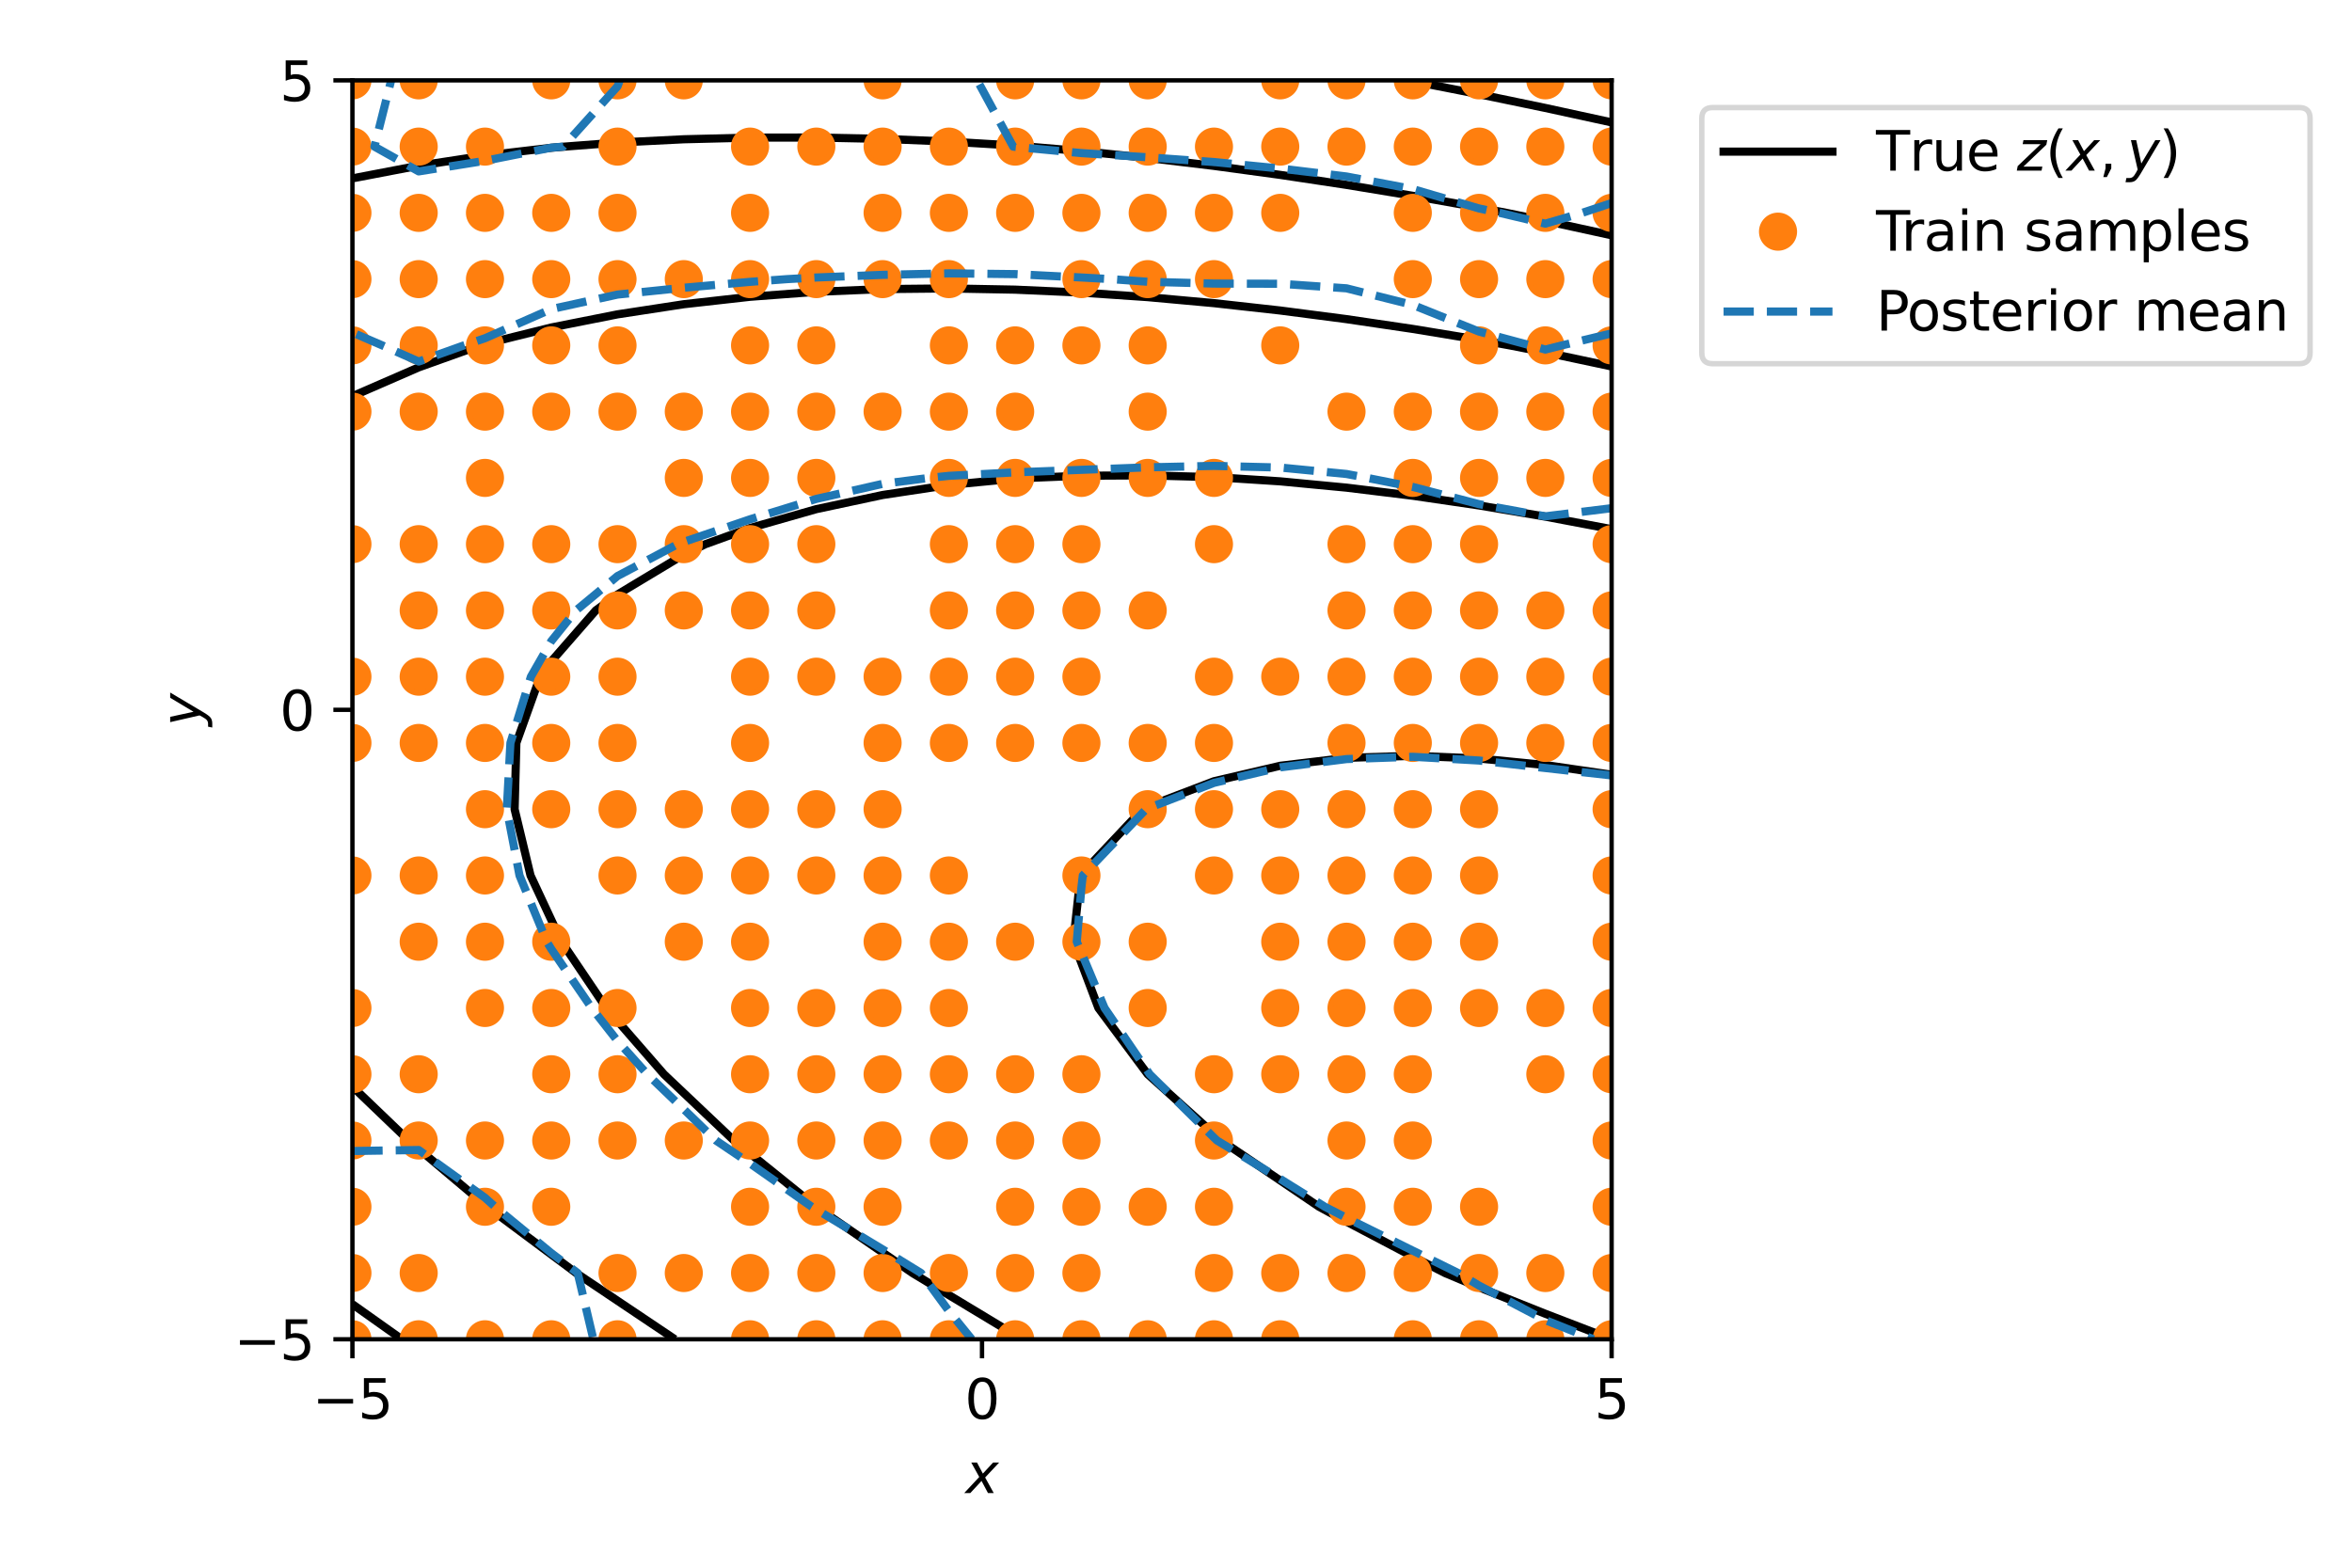 <?xml version="1.0" encoding="utf-8" standalone="no"?>
<!DOCTYPE svg PUBLIC "-//W3C//DTD SVG 1.1//EN"
  "http://www.w3.org/Graphics/SVG/1.1/DTD/svg11.dtd">
<svg xmlns:xlink="http://www.w3.org/1999/xlink" width="432pt" height="288pt" viewBox="0 0 432 288" xmlns="http://www.w3.org/2000/svg" version="1.1">
 <defs>
  <style type="text/css">*{stroke-linejoin: round; stroke-linecap: butt}</style>
 </defs>
 <g id="figure_1">
  <g id="patch_1">
   <path d="M 0 288 
L 432 288 
L 432 0 
L 0 0 
z
" style="fill: #ffffff"/>
  </g>
  <g id="axes_1">
   <g id="patch_2">
    <path d="M 64.731 246.04 
L 296.011 246.04 
L 296.011 14.76 
L 64.731 14.76 
z
" style="fill: #ffffff"/>
   </g>
   <g id="matplotlib.axis_1">
    <g id="xtick_1">
     <g id="line2d_1">
      <defs>
       <path id="m2bcc72d38c" d="M 0 0 
L 0 3.5 
" style="stroke: #000000; stroke-width: 0.8"/>
      </defs>
      <g>
       <use xlink:href="#m2bcc72d38c" x="64.731" y="246.04" style="stroke: #000000; stroke-width: 0.8"/>
      </g>
     </g>
     <g id="text_1">
      <!-- −5 -->
      <g transform="translate(57.36 260.638) scale(0.1 -0.1)">
       <defs>
        <path id="DejaVuSans-2212" d="M 678 2272 
L 4684 2272 
L 4684 1741 
L 678 1741 
L 678 2272 
z
" transform="scale(0.016)"/>
        <path id="DejaVuSans-35" d="M 691 4666 
L 3169 4666 
L 3169 4134 
L 1269 4134 
L 1269 2991 
Q 1406 3038 1543 3061 
Q 1681 3084 1819 3084 
Q 2600 3084 3056 2656 
Q 3513 2228 3513 1497 
Q 3513 744 3044 326 
Q 2575 -91 1722 -91 
Q 1428 -91 1123 -41 
Q 819 9 494 109 
L 494 744 
Q 775 591 1075 516 
Q 1375 441 1709 441 
Q 2250 441 2565 725 
Q 2881 1009 2881 1497 
Q 2881 1984 2565 2268 
Q 2250 2553 1709 2553 
Q 1456 2553 1204 2497 
Q 953 2441 691 2322 
L 691 4666 
z
" transform="scale(0.016)"/>
       </defs>
       <use xlink:href="#DejaVuSans-2212"/>
       <use xlink:href="#DejaVuSans-35" x="83.789"/>
      </g>
     </g>
    </g>
    <g id="xtick_2">
     <g id="line2d_2">
      <g>
       <use xlink:href="#m2bcc72d38c" x="180.371" y="246.04" style="stroke: #000000; stroke-width: 0.8"/>
      </g>
     </g>
     <g id="text_2">
      <!-- 0 -->
      <g transform="translate(177.19 260.638) scale(0.1 -0.1)">
       <defs>
        <path id="DejaVuSans-30" d="M 2034 4250 
Q 1547 4250 1301 3770 
Q 1056 3291 1056 2328 
Q 1056 1369 1301 889 
Q 1547 409 2034 409 
Q 2525 409 2770 889 
Q 3016 1369 3016 2328 
Q 3016 3291 2770 3770 
Q 2525 4250 2034 4250 
z
M 2034 4750 
Q 2819 4750 3233 4129 
Q 3647 3509 3647 2328 
Q 3647 1150 3233 529 
Q 2819 -91 2034 -91 
Q 1250 -91 836 529 
Q 422 1150 422 2328 
Q 422 3509 836 4129 
Q 1250 4750 2034 4750 
z
" transform="scale(0.016)"/>
       </defs>
       <use xlink:href="#DejaVuSans-30"/>
      </g>
     </g>
    </g>
    <g id="xtick_3">
     <g id="line2d_3">
      <g>
       <use xlink:href="#m2bcc72d38c" x="296.011" y="246.04" style="stroke: #000000; stroke-width: 0.8"/>
      </g>
     </g>
     <g id="text_3">
      <!-- 5 -->
      <g transform="translate(292.83 260.638) scale(0.1 -0.1)">
       <use xlink:href="#DejaVuSans-35"/>
      </g>
     </g>
    </g>
    <g id="text_4">
     <!-- $x$ -->
     <g transform="translate(177.371 274.317) scale(0.1 -0.1)">
      <defs>
       <path id="DejaVuSans-Oblique-78" d="M 3841 3500 
L 2234 1784 
L 3219 0 
L 2559 0 
L 1819 1388 
L 531 0 
L -166 0 
L 1556 1844 
L 641 3500 
L 1300 3500 
L 1972 2234 
L 3144 3500 
L 3841 3500 
z
" transform="scale(0.016)"/>
      </defs>
      <use xlink:href="#DejaVuSans-Oblique-78" transform="translate(0 0.312)"/>
     </g>
    </g>
   </g>
   <g id="matplotlib.axis_2">
    <g id="ytick_1">
     <g id="line2d_4">
      <defs>
       <path id="m34a2ba9923" d="M 0 0 
L -3.5 0 
" style="stroke: #000000; stroke-width: 0.8"/>
      </defs>
      <g>
       <use xlink:href="#m34a2ba9923" x="64.731" y="246.04" style="stroke: #000000; stroke-width: 0.8"/>
      </g>
     </g>
     <g id="text_5">
      <!-- −5 -->
      <g transform="translate(42.989 249.839) scale(0.1 -0.1)">
       <use xlink:href="#DejaVuSans-2212"/>
       <use xlink:href="#DejaVuSans-35" x="83.789"/>
      </g>
     </g>
    </g>
    <g id="ytick_2">
     <g id="line2d_5">
      <g>
       <use xlink:href="#m34a2ba9923" x="64.731" y="130.4" style="stroke: #000000; stroke-width: 0.8"/>
      </g>
     </g>
     <g id="text_6">
      <!-- 0 -->
      <g transform="translate(51.368 134.199) scale(0.1 -0.1)">
       <use xlink:href="#DejaVuSans-30"/>
      </g>
     </g>
    </g>
    <g id="ytick_3">
     <g id="line2d_6">
      <g>
       <use xlink:href="#m34a2ba9923" x="64.731" y="14.76" style="stroke: #000000; stroke-width: 0.8"/>
      </g>
     </g>
     <g id="text_7">
      <!-- 5 -->
      <g transform="translate(51.368 18.559) scale(0.1 -0.1)">
       <use xlink:href="#DejaVuSans-35"/>
      </g>
     </g>
    </g>
    <g id="text_8">
     <!-- $y$ -->
     <g transform="translate(36.889 133.4) rotate(-90) scale(0.1 -0.1)">
      <defs>
       <path id="DejaVuSans-Oblique-79" d="M 1588 -325 
Q 1188 -997 936 -1164 
Q 684 -1331 294 -1331 
L -159 -1331 
L -63 -850 
L 269 -850 
Q 509 -850 678 -719 
Q 847 -588 1056 -206 
L 1234 128 
L 459 3500 
L 1069 3500 
L 1650 819 
L 3256 3500 
L 3859 3500 
L 1588 -325 
z
" transform="scale(0.016)"/>
      </defs>
      <use xlink:href="#DejaVuSans-Oblique-79" transform="translate(0 0.312)"/>
     </g>
    </g>
   </g>
   <g id="QuadContourSet_1">
    <path d="M 296.011 142.321 
L 283.838 140.544 
L 271.666 139.346 
L 259.493 138.851 
L 247.32 139.223 
L 235.148 140.68 
L 222.975 143.522 
L 210.803 148.167 
L 209.866 148.659 
L 198.63 160.583 
L 198.461 160.832 
L 197.145 173.004 
L 198.63 176.931 
L 201.747 185.177 
L 210.803 197.349 
L 210.803 197.349 
L 222.975 208.318 
L 224.311 209.522 
L 235.148 216.866 
L 242.273 221.695 
L 247.32 224.436 
L 259.493 230.846 
L 265.41 233.867 
L 271.666 236.501 
L 283.838 241.352 
L 296.011 246.04 
" clip-path="url(#pf3e54f8587)" style="fill: none; stroke: #000000; stroke-width: 1.5"/>
    <path d="M 296.011 97.212 
L 283.838 94.912 
L 271.666 92.858 
L 259.493 91.073 
L 247.32 89.586 
L 235.148 88.428 
L 225.342 87.796 
L 222.975 87.658 
L 210.803 87.328 
L 198.63 87.396 
L 188.993 87.796 
L 186.457 87.923 
L 174.285 89.098 
L 162.112 90.936 
L 149.939 93.533 
L 137.767 97.002 
L 129.567 99.968 
L 125.594 101.888 
L 113.422 109.207 
L 109.424 112.141 
L 101.249 121.51 
L 99.203 124.314 
L 94.84 136.486 
L 94.52 148.659 
L 97.445 160.832 
L 101.249 168.975 
L 103.131 173.004 
L 111.355 185.177 
L 113.422 187.551 
L 121.95 197.349 
L 125.594 200.802 
L 134.799 209.522 
L 137.767 211.914 
L 149.902 221.695 
L 149.939 221.721 
L 162.112 230.094 
L 167.598 233.867 
L 174.285 237.917 
L 186.457 245.257 
L 187.786 246.04 
" clip-path="url(#pf3e54f8587)" style="fill: none; stroke: #000000; stroke-width: 1.5"/>
    <path d="M 64.731 199.608 
L 75.066 209.522 
L 76.904 211.074 
L 89.076 221.341 
L 89.498 221.695 
L 101.249 230.454 
L 105.829 233.867 
L 113.422 238.963 
L 123.967 246.04 
M 296.011 67.32 
L 283.838 64.732 
L 277.284 63.451 
L 271.666 62.429 
L 259.493 60.429 
L 247.32 58.629 
L 235.148 57.044 
L 222.975 55.69 
L 210.803 54.586 
L 198.63 53.752 
L 186.457 53.211 
L 174.285 52.987 
L 162.112 53.109 
L 149.939 53.609 
L 137.767 54.521 
L 125.594 55.887 
L 113.422 57.751 
L 101.249 60.165 
L 89.076 63.189 
L 88.186 63.451 
L 76.904 67.49 
L 64.731 72.788 
" clip-path="url(#pf3e54f8587)" style="fill: none; stroke: #000000; stroke-width: 1.5"/>
    <path d="M 64.731 239.597 
L 73.81 246.04 
M 296.011 43.225 
L 283.838 40.566 
L 276.696 39.105 
L 271.666 38.137 
L 259.493 35.971 
L 247.32 33.965 
L 235.148 32.13 
L 222.975 30.475 
L 210.803 29.014 
L 198.63 27.76 
L 188.86 26.933 
L 186.457 26.742 
L 174.285 26.011 
L 162.112 25.514 
L 149.939 25.265 
L 137.767 25.283 
L 125.594 25.585 
L 113.422 26.192 
L 103.722 26.933 
L 101.249 27.147 
L 89.076 28.577 
L 76.904 30.438 
L 64.731 32.768 
" clip-path="url(#pf3e54f8587)" style="fill: none; stroke: #000000; stroke-width: 1.5"/>
    <path d="M 296.011 22.483 
L 283.838 19.834 
L 271.666 17.31 
L 259.493 14.918 
L 258.624 14.76 
" clip-path="url(#pf3e54f8587)" style="fill: none; stroke: #000000; stroke-width: 1.5"/>
    <path clip-path="url(#pf3e54f8587)" style="fill: none; stroke: #000000; stroke-width: 1.5"/>
   </g>
   <g id="line2d_7">
    <defs>
     <path id="m14f2514a02" d="M 0 3 
C 0.796 3 1.559 2.684 2.121 2.121 
C 2.684 1.559 3 0.796 3 0 
C 3 -0.796 2.684 -1.559 2.121 -2.121 
C 1.559 -2.684 0.796 -3 0 -3 
C -0.796 -3 -1.559 -2.684 -2.121 -2.121 
C -2.684 -1.559 -3 -0.796 -3 0 
C -3 0.796 -2.684 1.559 -2.121 2.121 
C -1.559 2.684 -0.796 3 0 3 
z
" style="stroke: #ff7f0e"/>
    </defs>
    <g clip-path="url(#pf3e54f8587)">
     <use xlink:href="#m14f2514a02" x="247.32" y="112.141" style="fill: #ff7f0e; stroke: #ff7f0e"/>
     <use xlink:href="#m14f2514a02" x="76.904" y="209.522" style="fill: #ff7f0e; stroke: #ff7f0e"/>
     <use xlink:href="#m14f2514a02" x="271.666" y="221.695" style="fill: #ff7f0e; stroke: #ff7f0e"/>
     <use xlink:href="#m14f2514a02" x="137.767" y="185.177" style="fill: #ff7f0e; stroke: #ff7f0e"/>
     <use xlink:href="#m14f2514a02" x="186.457" y="136.486" style="fill: #ff7f0e; stroke: #ff7f0e"/>
     <use xlink:href="#m14f2514a02" x="210.803" y="185.177" style="fill: #ff7f0e; stroke: #ff7f0e"/>
     <use xlink:href="#m14f2514a02" x="149.939" y="148.659" style="fill: #ff7f0e; stroke: #ff7f0e"/>
     <use xlink:href="#m14f2514a02" x="89.076" y="87.796" style="fill: #ff7f0e; stroke: #ff7f0e"/>
     <use xlink:href="#m14f2514a02" x="186.457" y="87.796" style="fill: #ff7f0e; stroke: #ff7f0e"/>
     <use xlink:href="#m14f2514a02" x="113.422" y="124.314" style="fill: #ff7f0e; stroke: #ff7f0e"/>
     <use xlink:href="#m14f2514a02" x="76.904" y="160.832" style="fill: #ff7f0e; stroke: #ff7f0e"/>
     <use xlink:href="#m14f2514a02" x="64.731" y="197.349" style="fill: #ff7f0e; stroke: #ff7f0e"/>
     <use xlink:href="#m14f2514a02" x="296.011" y="124.314" style="fill: #ff7f0e; stroke: #ff7f0e"/>
     <use xlink:href="#m14f2514a02" x="89.076" y="148.659" style="fill: #ff7f0e; stroke: #ff7f0e"/>
     <use xlink:href="#m14f2514a02" x="283.838" y="87.796" style="fill: #ff7f0e; stroke: #ff7f0e"/>
     <use xlink:href="#m14f2514a02" x="89.076" y="99.968" style="fill: #ff7f0e; stroke: #ff7f0e"/>
     <use xlink:href="#m14f2514a02" x="76.904" y="124.314" style="fill: #ff7f0e; stroke: #ff7f0e"/>
     <use xlink:href="#m14f2514a02" x="137.767" y="75.623" style="fill: #ff7f0e; stroke: #ff7f0e"/>
     <use xlink:href="#m14f2514a02" x="162.112" y="233.867" style="fill: #ff7f0e; stroke: #ff7f0e"/>
     <use xlink:href="#m14f2514a02" x="296.011" y="160.832" style="fill: #ff7f0e; stroke: #ff7f0e"/>
     <use xlink:href="#m14f2514a02" x="186.457" y="221.695" style="fill: #ff7f0e; stroke: #ff7f0e"/>
     <use xlink:href="#m14f2514a02" x="271.666" y="160.832" style="fill: #ff7f0e; stroke: #ff7f0e"/>
     <use xlink:href="#m14f2514a02" x="247.32" y="124.314" style="fill: #ff7f0e; stroke: #ff7f0e"/>
     <use xlink:href="#m14f2514a02" x="247.32" y="221.695" style="fill: #ff7f0e; stroke: #ff7f0e"/>
     <use xlink:href="#m14f2514a02" x="186.457" y="14.76" style="fill: #ff7f0e; stroke: #ff7f0e"/>
     <use xlink:href="#m14f2514a02" x="89.076" y="26.933" style="fill: #ff7f0e; stroke: #ff7f0e"/>
     <use xlink:href="#m14f2514a02" x="89.076" y="136.486" style="fill: #ff7f0e; stroke: #ff7f0e"/>
     <use xlink:href="#m14f2514a02" x="64.731" y="124.314" style="fill: #ff7f0e; stroke: #ff7f0e"/>
     <use xlink:href="#m14f2514a02" x="271.666" y="87.796" style="fill: #ff7f0e; stroke: #ff7f0e"/>
     <use xlink:href="#m14f2514a02" x="235.148" y="197.349" style="fill: #ff7f0e; stroke: #ff7f0e"/>
     <use xlink:href="#m14f2514a02" x="149.939" y="99.968" style="fill: #ff7f0e; stroke: #ff7f0e"/>
     <use xlink:href="#m14f2514a02" x="235.148" y="173.004" style="fill: #ff7f0e; stroke: #ff7f0e"/>
     <use xlink:href="#m14f2514a02" x="101.249" y="75.623" style="fill: #ff7f0e; stroke: #ff7f0e"/>
     <use xlink:href="#m14f2514a02" x="101.249" y="99.968" style="fill: #ff7f0e; stroke: #ff7f0e"/>
     <use xlink:href="#m14f2514a02" x="222.975" y="246.04" style="fill: #ff7f0e; stroke: #ff7f0e"/>
     <use xlink:href="#m14f2514a02" x="296.011" y="112.141" style="fill: #ff7f0e; stroke: #ff7f0e"/>
     <use xlink:href="#m14f2514a02" x="174.285" y="246.04" style="fill: #ff7f0e; stroke: #ff7f0e"/>
     <use xlink:href="#m14f2514a02" x="296.011" y="39.105" style="fill: #ff7f0e; stroke: #ff7f0e"/>
     <use xlink:href="#m14f2514a02" x="296.011" y="148.659" style="fill: #ff7f0e; stroke: #ff7f0e"/>
     <use xlink:href="#m14f2514a02" x="222.975" y="136.486" style="fill: #ff7f0e; stroke: #ff7f0e"/>
     <use xlink:href="#m14f2514a02" x="125.594" y="112.141" style="fill: #ff7f0e; stroke: #ff7f0e"/>
     <use xlink:href="#m14f2514a02" x="222.975" y="51.278" style="fill: #ff7f0e; stroke: #ff7f0e"/>
     <use xlink:href="#m14f2514a02" x="198.63" y="221.695" style="fill: #ff7f0e; stroke: #ff7f0e"/>
     <use xlink:href="#m14f2514a02" x="186.457" y="39.105" style="fill: #ff7f0e; stroke: #ff7f0e"/>
     <use xlink:href="#m14f2514a02" x="125.594" y="51.278" style="fill: #ff7f0e; stroke: #ff7f0e"/>
     <use xlink:href="#m14f2514a02" x="137.767" y="63.451" style="fill: #ff7f0e; stroke: #ff7f0e"/>
     <use xlink:href="#m14f2514a02" x="162.112" y="136.486" style="fill: #ff7f0e; stroke: #ff7f0e"/>
     <use xlink:href="#m14f2514a02" x="149.939" y="51.278" style="fill: #ff7f0e; stroke: #ff7f0e"/>
     <use xlink:href="#m14f2514a02" x="283.838" y="51.278" style="fill: #ff7f0e; stroke: #ff7f0e"/>
     <use xlink:href="#m14f2514a02" x="174.285" y="99.968" style="fill: #ff7f0e; stroke: #ff7f0e"/>
     <use xlink:href="#m14f2514a02" x="247.32" y="148.659" style="fill: #ff7f0e; stroke: #ff7f0e"/>
     <use xlink:href="#m14f2514a02" x="235.148" y="14.76" style="fill: #ff7f0e; stroke: #ff7f0e"/>
     <use xlink:href="#m14f2514a02" x="210.803" y="221.695" style="fill: #ff7f0e; stroke: #ff7f0e"/>
     <use xlink:href="#m14f2514a02" x="259.493" y="75.623" style="fill: #ff7f0e; stroke: #ff7f0e"/>
     <use xlink:href="#m14f2514a02" x="113.422" y="160.832" style="fill: #ff7f0e; stroke: #ff7f0e"/>
     <use xlink:href="#m14f2514a02" x="64.731" y="185.177" style="fill: #ff7f0e; stroke: #ff7f0e"/>
     <use xlink:href="#m14f2514a02" x="101.249" y="185.177" style="fill: #ff7f0e; stroke: #ff7f0e"/>
     <use xlink:href="#m14f2514a02" x="76.904" y="51.278" style="fill: #ff7f0e; stroke: #ff7f0e"/>
     <use xlink:href="#m14f2514a02" x="222.975" y="124.314" style="fill: #ff7f0e; stroke: #ff7f0e"/>
     <use xlink:href="#m14f2514a02" x="162.112" y="75.623" style="fill: #ff7f0e; stroke: #ff7f0e"/>
     <use xlink:href="#m14f2514a02" x="186.457" y="75.623" style="fill: #ff7f0e; stroke: #ff7f0e"/>
     <use xlink:href="#m14f2514a02" x="149.939" y="160.832" style="fill: #ff7f0e; stroke: #ff7f0e"/>
     <use xlink:href="#m14f2514a02" x="271.666" y="124.314" style="fill: #ff7f0e; stroke: #ff7f0e"/>
     <use xlink:href="#m14f2514a02" x="125.594" y="173.004" style="fill: #ff7f0e; stroke: #ff7f0e"/>
     <use xlink:href="#m14f2514a02" x="113.422" y="246.04" style="fill: #ff7f0e; stroke: #ff7f0e"/>
     <use xlink:href="#m14f2514a02" x="259.493" y="14.76" style="fill: #ff7f0e; stroke: #ff7f0e"/>
     <use xlink:href="#m14f2514a02" x="162.112" y="51.278" style="fill: #ff7f0e; stroke: #ff7f0e"/>
     <use xlink:href="#m14f2514a02" x="76.904" y="63.451" style="fill: #ff7f0e; stroke: #ff7f0e"/>
     <use xlink:href="#m14f2514a02" x="222.975" y="197.349" style="fill: #ff7f0e; stroke: #ff7f0e"/>
     <use xlink:href="#m14f2514a02" x="125.594" y="87.796" style="fill: #ff7f0e; stroke: #ff7f0e"/>
     <use xlink:href="#m14f2514a02" x="64.731" y="26.933" style="fill: #ff7f0e; stroke: #ff7f0e"/>
     <use xlink:href="#m14f2514a02" x="247.32" y="136.486" style="fill: #ff7f0e; stroke: #ff7f0e"/>
     <use xlink:href="#m14f2514a02" x="174.285" y="185.177" style="fill: #ff7f0e; stroke: #ff7f0e"/>
     <use xlink:href="#m14f2514a02" x="247.32" y="14.76" style="fill: #ff7f0e; stroke: #ff7f0e"/>
     <use xlink:href="#m14f2514a02" x="162.112" y="160.832" style="fill: #ff7f0e; stroke: #ff7f0e"/>
     <use xlink:href="#m14f2514a02" x="271.666" y="246.04" style="fill: #ff7f0e; stroke: #ff7f0e"/>
     <use xlink:href="#m14f2514a02" x="101.249" y="197.349" style="fill: #ff7f0e; stroke: #ff7f0e"/>
     <use xlink:href="#m14f2514a02" x="64.731" y="209.522" style="fill: #ff7f0e; stroke: #ff7f0e"/>
     <use xlink:href="#m14f2514a02" x="283.838" y="75.623" style="fill: #ff7f0e; stroke: #ff7f0e"/>
     <use xlink:href="#m14f2514a02" x="76.904" y="246.04" style="fill: #ff7f0e; stroke: #ff7f0e"/>
     <use xlink:href="#m14f2514a02" x="64.731" y="246.04" style="fill: #ff7f0e; stroke: #ff7f0e"/>
     <use xlink:href="#m14f2514a02" x="89.076" y="63.451" style="fill: #ff7f0e; stroke: #ff7f0e"/>
     <use xlink:href="#m14f2514a02" x="259.493" y="209.522" style="fill: #ff7f0e; stroke: #ff7f0e"/>
     <use xlink:href="#m14f2514a02" x="186.457" y="173.004" style="fill: #ff7f0e; stroke: #ff7f0e"/>
     <use xlink:href="#m14f2514a02" x="198.63" y="233.867" style="fill: #ff7f0e; stroke: #ff7f0e"/>
     <use xlink:href="#m14f2514a02" x="174.285" y="39.105" style="fill: #ff7f0e; stroke: #ff7f0e"/>
     <use xlink:href="#m14f2514a02" x="162.112" y="221.695" style="fill: #ff7f0e; stroke: #ff7f0e"/>
     <use xlink:href="#m14f2514a02" x="101.249" y="51.278" style="fill: #ff7f0e; stroke: #ff7f0e"/>
     <use xlink:href="#m14f2514a02" x="113.422" y="148.659" style="fill: #ff7f0e; stroke: #ff7f0e"/>
     <use xlink:href="#m14f2514a02" x="271.666" y="148.659" style="fill: #ff7f0e; stroke: #ff7f0e"/>
     <use xlink:href="#m14f2514a02" x="222.975" y="209.522" style="fill: #ff7f0e; stroke: #ff7f0e"/>
     <use xlink:href="#m14f2514a02" x="296.011" y="233.867" style="fill: #ff7f0e; stroke: #ff7f0e"/>
     <use xlink:href="#m14f2514a02" x="222.975" y="26.933" style="fill: #ff7f0e; stroke: #ff7f0e"/>
     <use xlink:href="#m14f2514a02" x="271.666" y="51.278" style="fill: #ff7f0e; stroke: #ff7f0e"/>
     <use xlink:href="#m14f2514a02" x="259.493" y="136.486" style="fill: #ff7f0e; stroke: #ff7f0e"/>
     <use xlink:href="#m14f2514a02" x="198.63" y="51.278" style="fill: #ff7f0e; stroke: #ff7f0e"/>
     <use xlink:href="#m14f2514a02" x="137.767" y="99.968" style="fill: #ff7f0e; stroke: #ff7f0e"/>
     <use xlink:href="#m14f2514a02" x="210.803" y="246.04" style="fill: #ff7f0e; stroke: #ff7f0e"/>
     <use xlink:href="#m14f2514a02" x="235.148" y="246.04" style="fill: #ff7f0e; stroke: #ff7f0e"/>
     <use xlink:href="#m14f2514a02" x="113.422" y="39.105" style="fill: #ff7f0e; stroke: #ff7f0e"/>
     <use xlink:href="#m14f2514a02" x="186.457" y="197.349" style="fill: #ff7f0e; stroke: #ff7f0e"/>
     <use xlink:href="#m14f2514a02" x="125.594" y="148.659" style="fill: #ff7f0e; stroke: #ff7f0e"/>
     <use xlink:href="#m14f2514a02" x="162.112" y="39.105" style="fill: #ff7f0e; stroke: #ff7f0e"/>
     <use xlink:href="#m14f2514a02" x="113.422" y="136.486" style="fill: #ff7f0e; stroke: #ff7f0e"/>
     <use xlink:href="#m14f2514a02" x="162.112" y="14.76" style="fill: #ff7f0e; stroke: #ff7f0e"/>
     <use xlink:href="#m14f2514a02" x="162.112" y="26.933" style="fill: #ff7f0e; stroke: #ff7f0e"/>
     <use xlink:href="#m14f2514a02" x="76.904" y="75.623" style="fill: #ff7f0e; stroke: #ff7f0e"/>
     <use xlink:href="#m14f2514a02" x="149.939" y="246.04" style="fill: #ff7f0e; stroke: #ff7f0e"/>
     <use xlink:href="#m14f2514a02" x="125.594" y="233.867" style="fill: #ff7f0e; stroke: #ff7f0e"/>
     <use xlink:href="#m14f2514a02" x="113.422" y="63.451" style="fill: #ff7f0e; stroke: #ff7f0e"/>
     <use xlink:href="#m14f2514a02" x="259.493" y="26.933" style="fill: #ff7f0e; stroke: #ff7f0e"/>
     <use xlink:href="#m14f2514a02" x="235.148" y="63.451" style="fill: #ff7f0e; stroke: #ff7f0e"/>
     <use xlink:href="#m14f2514a02" x="162.112" y="148.659" style="fill: #ff7f0e; stroke: #ff7f0e"/>
     <use xlink:href="#m14f2514a02" x="210.803" y="51.278" style="fill: #ff7f0e; stroke: #ff7f0e"/>
     <use xlink:href="#m14f2514a02" x="125.594" y="160.832" style="fill: #ff7f0e; stroke: #ff7f0e"/>
     <use xlink:href="#m14f2514a02" x="198.63" y="197.349" style="fill: #ff7f0e; stroke: #ff7f0e"/>
     <use xlink:href="#m14f2514a02" x="64.731" y="233.867" style="fill: #ff7f0e; stroke: #ff7f0e"/>
     <use xlink:href="#m14f2514a02" x="174.285" y="233.867" style="fill: #ff7f0e; stroke: #ff7f0e"/>
     <use xlink:href="#m14f2514a02" x="76.904" y="14.76" style="fill: #ff7f0e; stroke: #ff7f0e"/>
     <use xlink:href="#m14f2514a02" x="76.904" y="99.968" style="fill: #ff7f0e; stroke: #ff7f0e"/>
     <use xlink:href="#m14f2514a02" x="113.422" y="26.933" style="fill: #ff7f0e; stroke: #ff7f0e"/>
     <use xlink:href="#m14f2514a02" x="89.076" y="173.004" style="fill: #ff7f0e; stroke: #ff7f0e"/>
     <use xlink:href="#m14f2514a02" x="210.803" y="26.933" style="fill: #ff7f0e; stroke: #ff7f0e"/>
     <use xlink:href="#m14f2514a02" x="101.249" y="148.659" style="fill: #ff7f0e; stroke: #ff7f0e"/>
     <use xlink:href="#m14f2514a02" x="113.422" y="14.76" style="fill: #ff7f0e; stroke: #ff7f0e"/>
     <use xlink:href="#m14f2514a02" x="259.493" y="87.796" style="fill: #ff7f0e; stroke: #ff7f0e"/>
     <use xlink:href="#m14f2514a02" x="283.838" y="124.314" style="fill: #ff7f0e; stroke: #ff7f0e"/>
     <use xlink:href="#m14f2514a02" x="64.731" y="51.278" style="fill: #ff7f0e; stroke: #ff7f0e"/>
     <use xlink:href="#m14f2514a02" x="186.457" y="246.04" style="fill: #ff7f0e; stroke: #ff7f0e"/>
     <use xlink:href="#m14f2514a02" x="174.285" y="26.933" style="fill: #ff7f0e; stroke: #ff7f0e"/>
     <use xlink:href="#m14f2514a02" x="76.904" y="112.141" style="fill: #ff7f0e; stroke: #ff7f0e"/>
     <use xlink:href="#m14f2514a02" x="113.422" y="209.522" style="fill: #ff7f0e; stroke: #ff7f0e"/>
     <use xlink:href="#m14f2514a02" x="210.803" y="136.486" style="fill: #ff7f0e; stroke: #ff7f0e"/>
     <use xlink:href="#m14f2514a02" x="210.803" y="173.004" style="fill: #ff7f0e; stroke: #ff7f0e"/>
     <use xlink:href="#m14f2514a02" x="271.666" y="185.177" style="fill: #ff7f0e; stroke: #ff7f0e"/>
     <use xlink:href="#m14f2514a02" x="162.112" y="209.522" style="fill: #ff7f0e; stroke: #ff7f0e"/>
     <use xlink:href="#m14f2514a02" x="259.493" y="112.141" style="fill: #ff7f0e; stroke: #ff7f0e"/>
     <use xlink:href="#m14f2514a02" x="174.285" y="197.349" style="fill: #ff7f0e; stroke: #ff7f0e"/>
     <use xlink:href="#m14f2514a02" x="271.666" y="75.623" style="fill: #ff7f0e; stroke: #ff7f0e"/>
     <use xlink:href="#m14f2514a02" x="101.249" y="173.004" style="fill: #ff7f0e; stroke: #ff7f0e"/>
     <use xlink:href="#m14f2514a02" x="247.32" y="197.349" style="fill: #ff7f0e; stroke: #ff7f0e"/>
     <use xlink:href="#m14f2514a02" x="296.011" y="246.04" style="fill: #ff7f0e; stroke: #ff7f0e"/>
     <use xlink:href="#m14f2514a02" x="174.285" y="160.832" style="fill: #ff7f0e; stroke: #ff7f0e"/>
     <use xlink:href="#m14f2514a02" x="174.285" y="51.278" style="fill: #ff7f0e; stroke: #ff7f0e"/>
     <use xlink:href="#m14f2514a02" x="198.63" y="124.314" style="fill: #ff7f0e; stroke: #ff7f0e"/>
     <use xlink:href="#m14f2514a02" x="296.011" y="87.796" style="fill: #ff7f0e; stroke: #ff7f0e"/>
     <use xlink:href="#m14f2514a02" x="137.767" y="221.695" style="fill: #ff7f0e; stroke: #ff7f0e"/>
     <use xlink:href="#m14f2514a02" x="149.939" y="185.177" style="fill: #ff7f0e; stroke: #ff7f0e"/>
     <use xlink:href="#m14f2514a02" x="174.285" y="173.004" style="fill: #ff7f0e; stroke: #ff7f0e"/>
     <use xlink:href="#m14f2514a02" x="222.975" y="99.968" style="fill: #ff7f0e; stroke: #ff7f0e"/>
     <use xlink:href="#m14f2514a02" x="162.112" y="197.349" style="fill: #ff7f0e; stroke: #ff7f0e"/>
     <use xlink:href="#m14f2514a02" x="137.767" y="136.486" style="fill: #ff7f0e; stroke: #ff7f0e"/>
     <use xlink:href="#m14f2514a02" x="101.249" y="136.486" style="fill: #ff7f0e; stroke: #ff7f0e"/>
     <use xlink:href="#m14f2514a02" x="137.767" y="209.522" style="fill: #ff7f0e; stroke: #ff7f0e"/>
     <use xlink:href="#m14f2514a02" x="137.767" y="112.141" style="fill: #ff7f0e; stroke: #ff7f0e"/>
     <use xlink:href="#m14f2514a02" x="149.939" y="112.141" style="fill: #ff7f0e; stroke: #ff7f0e"/>
     <use xlink:href="#m14f2514a02" x="186.457" y="26.933" style="fill: #ff7f0e; stroke: #ff7f0e"/>
     <use xlink:href="#m14f2514a02" x="186.457" y="233.867" style="fill: #ff7f0e; stroke: #ff7f0e"/>
     <use xlink:href="#m14f2514a02" x="149.939" y="63.451" style="fill: #ff7f0e; stroke: #ff7f0e"/>
     <use xlink:href="#m14f2514a02" x="259.493" y="124.314" style="fill: #ff7f0e; stroke: #ff7f0e"/>
     <use xlink:href="#m14f2514a02" x="247.32" y="185.177" style="fill: #ff7f0e; stroke: #ff7f0e"/>
     <use xlink:href="#m14f2514a02" x="174.285" y="124.314" style="fill: #ff7f0e; stroke: #ff7f0e"/>
     <use xlink:href="#m14f2514a02" x="235.148" y="160.832" style="fill: #ff7f0e; stroke: #ff7f0e"/>
     <use xlink:href="#m14f2514a02" x="259.493" y="148.659" style="fill: #ff7f0e; stroke: #ff7f0e"/>
     <use xlink:href="#m14f2514a02" x="149.939" y="87.796" style="fill: #ff7f0e; stroke: #ff7f0e"/>
     <use xlink:href="#m14f2514a02" x="101.249" y="246.04" style="fill: #ff7f0e; stroke: #ff7f0e"/>
     <use xlink:href="#m14f2514a02" x="89.076" y="112.141" style="fill: #ff7f0e; stroke: #ff7f0e"/>
     <use xlink:href="#m14f2514a02" x="125.594" y="14.76" style="fill: #ff7f0e; stroke: #ff7f0e"/>
     <use xlink:href="#m14f2514a02" x="235.148" y="124.314" style="fill: #ff7f0e; stroke: #ff7f0e"/>
     <use xlink:href="#m14f2514a02" x="296.011" y="75.623" style="fill: #ff7f0e; stroke: #ff7f0e"/>
     <use xlink:href="#m14f2514a02" x="101.249" y="221.695" style="fill: #ff7f0e; stroke: #ff7f0e"/>
     <use xlink:href="#m14f2514a02" x="149.939" y="75.623" style="fill: #ff7f0e; stroke: #ff7f0e"/>
     <use xlink:href="#m14f2514a02" x="271.666" y="26.933" style="fill: #ff7f0e; stroke: #ff7f0e"/>
     <use xlink:href="#m14f2514a02" x="235.148" y="39.105" style="fill: #ff7f0e; stroke: #ff7f0e"/>
     <use xlink:href="#m14f2514a02" x="271.666" y="112.141" style="fill: #ff7f0e; stroke: #ff7f0e"/>
     <use xlink:href="#m14f2514a02" x="296.011" y="26.933" style="fill: #ff7f0e; stroke: #ff7f0e"/>
     <use xlink:href="#m14f2514a02" x="259.493" y="51.278" style="fill: #ff7f0e; stroke: #ff7f0e"/>
     <use xlink:href="#m14f2514a02" x="283.838" y="246.04" style="fill: #ff7f0e; stroke: #ff7f0e"/>
     <use xlink:href="#m14f2514a02" x="113.422" y="185.177" style="fill: #ff7f0e; stroke: #ff7f0e"/>
     <use xlink:href="#m14f2514a02" x="247.32" y="26.933" style="fill: #ff7f0e; stroke: #ff7f0e"/>
     <use xlink:href="#m14f2514a02" x="222.975" y="221.695" style="fill: #ff7f0e; stroke: #ff7f0e"/>
     <use xlink:href="#m14f2514a02" x="137.767" y="87.796" style="fill: #ff7f0e; stroke: #ff7f0e"/>
     <use xlink:href="#m14f2514a02" x="296.011" y="209.522" style="fill: #ff7f0e; stroke: #ff7f0e"/>
     <use xlink:href="#m14f2514a02" x="222.975" y="233.867" style="fill: #ff7f0e; stroke: #ff7f0e"/>
     <use xlink:href="#m14f2514a02" x="283.838" y="197.349" style="fill: #ff7f0e; stroke: #ff7f0e"/>
     <use xlink:href="#m14f2514a02" x="247.32" y="233.867" style="fill: #ff7f0e; stroke: #ff7f0e"/>
     <use xlink:href="#m14f2514a02" x="186.457" y="63.451" style="fill: #ff7f0e; stroke: #ff7f0e"/>
     <use xlink:href="#m14f2514a02" x="76.904" y="26.933" style="fill: #ff7f0e; stroke: #ff7f0e"/>
     <use xlink:href="#m14f2514a02" x="113.422" y="75.623" style="fill: #ff7f0e; stroke: #ff7f0e"/>
     <use xlink:href="#m14f2514a02" x="259.493" y="233.867" style="fill: #ff7f0e; stroke: #ff7f0e"/>
     <use xlink:href="#m14f2514a02" x="137.767" y="26.933" style="fill: #ff7f0e; stroke: #ff7f0e"/>
     <use xlink:href="#m14f2514a02" x="149.939" y="209.522" style="fill: #ff7f0e; stroke: #ff7f0e"/>
     <use xlink:href="#m14f2514a02" x="64.731" y="14.76" style="fill: #ff7f0e; stroke: #ff7f0e"/>
     <use xlink:href="#m14f2514a02" x="222.975" y="39.105" style="fill: #ff7f0e; stroke: #ff7f0e"/>
     <use xlink:href="#m14f2514a02" x="296.011" y="51.278" style="fill: #ff7f0e; stroke: #ff7f0e"/>
     <use xlink:href="#m14f2514a02" x="198.63" y="246.04" style="fill: #ff7f0e; stroke: #ff7f0e"/>
     <use xlink:href="#m14f2514a02" x="259.493" y="246.04" style="fill: #ff7f0e; stroke: #ff7f0e"/>
     <use xlink:href="#m14f2514a02" x="125.594" y="209.522" style="fill: #ff7f0e; stroke: #ff7f0e"/>
     <use xlink:href="#m14f2514a02" x="89.076" y="185.177" style="fill: #ff7f0e; stroke: #ff7f0e"/>
     <use xlink:href="#m14f2514a02" x="64.731" y="136.486" style="fill: #ff7f0e; stroke: #ff7f0e"/>
     <use xlink:href="#m14f2514a02" x="137.767" y="124.314" style="fill: #ff7f0e; stroke: #ff7f0e"/>
     <use xlink:href="#m14f2514a02" x="174.285" y="75.623" style="fill: #ff7f0e; stroke: #ff7f0e"/>
     <use xlink:href="#m14f2514a02" x="137.767" y="173.004" style="fill: #ff7f0e; stroke: #ff7f0e"/>
     <use xlink:href="#m14f2514a02" x="296.011" y="221.695" style="fill: #ff7f0e; stroke: #ff7f0e"/>
     <use xlink:href="#m14f2514a02" x="210.803" y="87.796" style="fill: #ff7f0e; stroke: #ff7f0e"/>
     <use xlink:href="#m14f2514a02" x="137.767" y="39.105" style="fill: #ff7f0e; stroke: #ff7f0e"/>
     <use xlink:href="#m14f2514a02" x="125.594" y="99.968" style="fill: #ff7f0e; stroke: #ff7f0e"/>
     <use xlink:href="#m14f2514a02" x="64.731" y="75.623" style="fill: #ff7f0e; stroke: #ff7f0e"/>
     <use xlink:href="#m14f2514a02" x="125.594" y="75.623" style="fill: #ff7f0e; stroke: #ff7f0e"/>
     <use xlink:href="#m14f2514a02" x="101.249" y="39.105" style="fill: #ff7f0e; stroke: #ff7f0e"/>
     <use xlink:href="#m14f2514a02" x="89.076" y="246.04" style="fill: #ff7f0e; stroke: #ff7f0e"/>
     <use xlink:href="#m14f2514a02" x="64.731" y="99.968" style="fill: #ff7f0e; stroke: #ff7f0e"/>
     <use xlink:href="#m14f2514a02" x="113.422" y="99.968" style="fill: #ff7f0e; stroke: #ff7f0e"/>
     <use xlink:href="#m14f2514a02" x="149.939" y="197.349" style="fill: #ff7f0e; stroke: #ff7f0e"/>
     <use xlink:href="#m14f2514a02" x="198.63" y="209.522" style="fill: #ff7f0e; stroke: #ff7f0e"/>
     <use xlink:href="#m14f2514a02" x="259.493" y="197.349" style="fill: #ff7f0e; stroke: #ff7f0e"/>
     <use xlink:href="#m14f2514a02" x="247.32" y="99.968" style="fill: #ff7f0e; stroke: #ff7f0e"/>
     <use xlink:href="#m14f2514a02" x="198.63" y="112.141" style="fill: #ff7f0e; stroke: #ff7f0e"/>
     <use xlink:href="#m14f2514a02" x="64.731" y="160.832" style="fill: #ff7f0e; stroke: #ff7f0e"/>
     <use xlink:href="#m14f2514a02" x="137.767" y="246.04" style="fill: #ff7f0e; stroke: #ff7f0e"/>
     <use xlink:href="#m14f2514a02" x="162.112" y="173.004" style="fill: #ff7f0e; stroke: #ff7f0e"/>
     <use xlink:href="#m14f2514a02" x="198.63" y="87.796" style="fill: #ff7f0e; stroke: #ff7f0e"/>
     <use xlink:href="#m14f2514a02" x="198.63" y="63.451" style="fill: #ff7f0e; stroke: #ff7f0e"/>
     <use xlink:href="#m14f2514a02" x="271.666" y="99.968" style="fill: #ff7f0e; stroke: #ff7f0e"/>
     <use xlink:href="#m14f2514a02" x="137.767" y="160.832" style="fill: #ff7f0e; stroke: #ff7f0e"/>
     <use xlink:href="#m14f2514a02" x="89.076" y="39.105" style="fill: #ff7f0e; stroke: #ff7f0e"/>
     <use xlink:href="#m14f2514a02" x="235.148" y="185.177" style="fill: #ff7f0e; stroke: #ff7f0e"/>
     <use xlink:href="#m14f2514a02" x="149.939" y="26.933" style="fill: #ff7f0e; stroke: #ff7f0e"/>
     <use xlink:href="#m14f2514a02" x="137.767" y="233.867" style="fill: #ff7f0e; stroke: #ff7f0e"/>
     <use xlink:href="#m14f2514a02" x="174.285" y="136.486" style="fill: #ff7f0e; stroke: #ff7f0e"/>
     <use xlink:href="#m14f2514a02" x="137.767" y="51.278" style="fill: #ff7f0e; stroke: #ff7f0e"/>
     <use xlink:href="#m14f2514a02" x="198.63" y="136.486" style="fill: #ff7f0e; stroke: #ff7f0e"/>
     <use xlink:href="#m14f2514a02" x="259.493" y="99.968" style="fill: #ff7f0e; stroke: #ff7f0e"/>
     <use xlink:href="#m14f2514a02" x="198.63" y="14.76" style="fill: #ff7f0e; stroke: #ff7f0e"/>
     <use xlink:href="#m14f2514a02" x="210.803" y="112.141" style="fill: #ff7f0e; stroke: #ff7f0e"/>
     <use xlink:href="#m14f2514a02" x="101.249" y="124.314" style="fill: #ff7f0e; stroke: #ff7f0e"/>
     <use xlink:href="#m14f2514a02" x="89.076" y="160.832" style="fill: #ff7f0e; stroke: #ff7f0e"/>
     <use xlink:href="#m14f2514a02" x="162.112" y="124.314" style="fill: #ff7f0e; stroke: #ff7f0e"/>
     <use xlink:href="#m14f2514a02" x="198.63" y="26.933" style="fill: #ff7f0e; stroke: #ff7f0e"/>
     <use xlink:href="#m14f2514a02" x="76.904" y="39.105" style="fill: #ff7f0e; stroke: #ff7f0e"/>
     <use xlink:href="#m14f2514a02" x="259.493" y="39.105" style="fill: #ff7f0e; stroke: #ff7f0e"/>
     <use xlink:href="#m14f2514a02" x="186.457" y="99.968" style="fill: #ff7f0e; stroke: #ff7f0e"/>
     <use xlink:href="#m14f2514a02" x="271.666" y="173.004" style="fill: #ff7f0e; stroke: #ff7f0e"/>
     <use xlink:href="#m14f2514a02" x="235.148" y="233.867" style="fill: #ff7f0e; stroke: #ff7f0e"/>
     <use xlink:href="#m14f2514a02" x="210.803" y="63.451" style="fill: #ff7f0e; stroke: #ff7f0e"/>
     <use xlink:href="#m14f2514a02" x="149.939" y="221.695" style="fill: #ff7f0e; stroke: #ff7f0e"/>
     <use xlink:href="#m14f2514a02" x="89.076" y="124.314" style="fill: #ff7f0e; stroke: #ff7f0e"/>
     <use xlink:href="#m14f2514a02" x="259.493" y="185.177" style="fill: #ff7f0e; stroke: #ff7f0e"/>
     <use xlink:href="#m14f2514a02" x="222.975" y="160.832" style="fill: #ff7f0e; stroke: #ff7f0e"/>
     <use xlink:href="#m14f2514a02" x="210.803" y="39.105" style="fill: #ff7f0e; stroke: #ff7f0e"/>
     <use xlink:href="#m14f2514a02" x="76.904" y="173.004" style="fill: #ff7f0e; stroke: #ff7f0e"/>
     <use xlink:href="#m14f2514a02" x="283.838" y="112.141" style="fill: #ff7f0e; stroke: #ff7f0e"/>
     <use xlink:href="#m14f2514a02" x="283.838" y="14.76" style="fill: #ff7f0e; stroke: #ff7f0e"/>
     <use xlink:href="#m14f2514a02" x="283.838" y="136.486" style="fill: #ff7f0e; stroke: #ff7f0e"/>
     <use xlink:href="#m14f2514a02" x="89.076" y="75.623" style="fill: #ff7f0e; stroke: #ff7f0e"/>
     <use xlink:href="#m14f2514a02" x="222.975" y="148.659" style="fill: #ff7f0e; stroke: #ff7f0e"/>
     <use xlink:href="#m14f2514a02" x="259.493" y="221.695" style="fill: #ff7f0e; stroke: #ff7f0e"/>
     <use xlink:href="#m14f2514a02" x="296.011" y="99.968" style="fill: #ff7f0e; stroke: #ff7f0e"/>
     <use xlink:href="#m14f2514a02" x="113.422" y="197.349" style="fill: #ff7f0e; stroke: #ff7f0e"/>
     <use xlink:href="#m14f2514a02" x="271.666" y="233.867" style="fill: #ff7f0e; stroke: #ff7f0e"/>
     <use xlink:href="#m14f2514a02" x="101.249" y="209.522" style="fill: #ff7f0e; stroke: #ff7f0e"/>
     <use xlink:href="#m14f2514a02" x="283.838" y="39.105" style="fill: #ff7f0e; stroke: #ff7f0e"/>
     <use xlink:href="#m14f2514a02" x="113.422" y="233.867" style="fill: #ff7f0e; stroke: #ff7f0e"/>
     <use xlink:href="#m14f2514a02" x="198.63" y="39.105" style="fill: #ff7f0e; stroke: #ff7f0e"/>
     <use xlink:href="#m14f2514a02" x="296.011" y="63.451" style="fill: #ff7f0e; stroke: #ff7f0e"/>
     <use xlink:href="#m14f2514a02" x="113.422" y="51.278" style="fill: #ff7f0e; stroke: #ff7f0e"/>
     <use xlink:href="#m14f2514a02" x="64.731" y="63.451" style="fill: #ff7f0e; stroke: #ff7f0e"/>
     <use xlink:href="#m14f2514a02" x="222.975" y="87.796" style="fill: #ff7f0e; stroke: #ff7f0e"/>
     <use xlink:href="#m14f2514a02" x="101.249" y="112.141" style="fill: #ff7f0e; stroke: #ff7f0e"/>
     <use xlink:href="#m14f2514a02" x="89.076" y="51.278" style="fill: #ff7f0e; stroke: #ff7f0e"/>
     <use xlink:href="#m14f2514a02" x="64.731" y="221.695" style="fill: #ff7f0e; stroke: #ff7f0e"/>
     <use xlink:href="#m14f2514a02" x="235.148" y="148.659" style="fill: #ff7f0e; stroke: #ff7f0e"/>
     <use xlink:href="#m14f2514a02" x="247.32" y="173.004" style="fill: #ff7f0e; stroke: #ff7f0e"/>
     <use xlink:href="#m14f2514a02" x="198.63" y="173.004" style="fill: #ff7f0e; stroke: #ff7f0e"/>
     <use xlink:href="#m14f2514a02" x="247.32" y="160.832" style="fill: #ff7f0e; stroke: #ff7f0e"/>
     <use xlink:href="#m14f2514a02" x="174.285" y="112.141" style="fill: #ff7f0e; stroke: #ff7f0e"/>
     <use xlink:href="#m14f2514a02" x="283.838" y="26.933" style="fill: #ff7f0e; stroke: #ff7f0e"/>
     <use xlink:href="#m14f2514a02" x="210.803" y="75.623" style="fill: #ff7f0e; stroke: #ff7f0e"/>
     <use xlink:href="#m14f2514a02" x="137.767" y="197.349" style="fill: #ff7f0e; stroke: #ff7f0e"/>
     <use xlink:href="#m14f2514a02" x="149.939" y="233.867" style="fill: #ff7f0e; stroke: #ff7f0e"/>
     <use xlink:href="#m14f2514a02" x="64.731" y="39.105" style="fill: #ff7f0e; stroke: #ff7f0e"/>
     <use xlink:href="#m14f2514a02" x="162.112" y="246.04" style="fill: #ff7f0e; stroke: #ff7f0e"/>
     <use xlink:href="#m14f2514a02" x="210.803" y="148.659" style="fill: #ff7f0e; stroke: #ff7f0e"/>
     <use xlink:href="#m14f2514a02" x="296.011" y="14.76" style="fill: #ff7f0e; stroke: #ff7f0e"/>
     <use xlink:href="#m14f2514a02" x="76.904" y="197.349" style="fill: #ff7f0e; stroke: #ff7f0e"/>
     <use xlink:href="#m14f2514a02" x="296.011" y="197.349" style="fill: #ff7f0e; stroke: #ff7f0e"/>
     <use xlink:href="#m14f2514a02" x="283.838" y="185.177" style="fill: #ff7f0e; stroke: #ff7f0e"/>
     <use xlink:href="#m14f2514a02" x="296.011" y="173.004" style="fill: #ff7f0e; stroke: #ff7f0e"/>
     <use xlink:href="#m14f2514a02" x="76.904" y="136.486" style="fill: #ff7f0e; stroke: #ff7f0e"/>
     <use xlink:href="#m14f2514a02" x="235.148" y="26.933" style="fill: #ff7f0e; stroke: #ff7f0e"/>
     <use xlink:href="#m14f2514a02" x="137.767" y="148.659" style="fill: #ff7f0e; stroke: #ff7f0e"/>
     <use xlink:href="#m14f2514a02" x="271.666" y="39.105" style="fill: #ff7f0e; stroke: #ff7f0e"/>
     <use xlink:href="#m14f2514a02" x="271.666" y="14.76" style="fill: #ff7f0e; stroke: #ff7f0e"/>
     <use xlink:href="#m14f2514a02" x="149.939" y="124.314" style="fill: #ff7f0e; stroke: #ff7f0e"/>
     <use xlink:href="#m14f2514a02" x="186.457" y="124.314" style="fill: #ff7f0e; stroke: #ff7f0e"/>
     <use xlink:href="#m14f2514a02" x="247.32" y="75.623" style="fill: #ff7f0e; stroke: #ff7f0e"/>
     <use xlink:href="#m14f2514a02" x="259.493" y="160.832" style="fill: #ff7f0e; stroke: #ff7f0e"/>
     <use xlink:href="#m14f2514a02" x="101.249" y="63.451" style="fill: #ff7f0e; stroke: #ff7f0e"/>
     <use xlink:href="#m14f2514a02" x="162.112" y="185.177" style="fill: #ff7f0e; stroke: #ff7f0e"/>
     <use xlink:href="#m14f2514a02" x="101.249" y="14.76" style="fill: #ff7f0e; stroke: #ff7f0e"/>
     <use xlink:href="#m14f2514a02" x="174.285" y="87.796" style="fill: #ff7f0e; stroke: #ff7f0e"/>
     <use xlink:href="#m14f2514a02" x="283.838" y="63.451" style="fill: #ff7f0e; stroke: #ff7f0e"/>
     <use xlink:href="#m14f2514a02" x="174.285" y="63.451" style="fill: #ff7f0e; stroke: #ff7f0e"/>
     <use xlink:href="#m14f2514a02" x="186.457" y="112.141" style="fill: #ff7f0e; stroke: #ff7f0e"/>
     <use xlink:href="#m14f2514a02" x="186.457" y="209.522" style="fill: #ff7f0e; stroke: #ff7f0e"/>
     <use xlink:href="#m14f2514a02" x="296.011" y="185.177" style="fill: #ff7f0e; stroke: #ff7f0e"/>
     <use xlink:href="#m14f2514a02" x="271.666" y="63.451" style="fill: #ff7f0e; stroke: #ff7f0e"/>
     <use xlink:href="#m14f2514a02" x="296.011" y="136.486" style="fill: #ff7f0e; stroke: #ff7f0e"/>
     <use xlink:href="#m14f2514a02" x="210.803" y="14.76" style="fill: #ff7f0e; stroke: #ff7f0e"/>
     <use xlink:href="#m14f2514a02" x="283.838" y="233.867" style="fill: #ff7f0e; stroke: #ff7f0e"/>
     <use xlink:href="#m14f2514a02" x="113.422" y="112.141" style="fill: #ff7f0e; stroke: #ff7f0e"/>
     <use xlink:href="#m14f2514a02" x="174.285" y="209.522" style="fill: #ff7f0e; stroke: #ff7f0e"/>
     <use xlink:href="#m14f2514a02" x="271.666" y="136.486" style="fill: #ff7f0e; stroke: #ff7f0e"/>
     <use xlink:href="#m14f2514a02" x="198.63" y="99.968" style="fill: #ff7f0e; stroke: #ff7f0e"/>
     <use xlink:href="#m14f2514a02" x="76.904" y="233.867" style="fill: #ff7f0e; stroke: #ff7f0e"/>
     <use xlink:href="#m14f2514a02" x="198.63" y="160.832" style="fill: #ff7f0e; stroke: #ff7f0e"/>
     <use xlink:href="#m14f2514a02" x="89.076" y="221.695" style="fill: #ff7f0e; stroke: #ff7f0e"/>
     <use xlink:href="#m14f2514a02" x="259.493" y="173.004" style="fill: #ff7f0e; stroke: #ff7f0e"/>
     <use xlink:href="#m14f2514a02" x="89.076" y="209.522" style="fill: #ff7f0e; stroke: #ff7f0e"/>
     <use xlink:href="#m14f2514a02" x="247.32" y="209.522" style="fill: #ff7f0e; stroke: #ff7f0e"/>
    </g>
   </g>
   <g id="QuadContourSet_2">
    <path d="M 296.011 142.456 
L 283.838 141.093 
L 271.666 139.715 
L 259.493 139.027 
L 247.32 139.449 
L 235.148 140.972 
L 222.975 143.819 
L 210.803 148.5 
L 210.5 148.659 
L 198.882 160.832 
L 198.63 163.034 
L 197.772 173.004 
L 198.63 175.017 
L 202.876 185.177 
L 210.803 196.813 
L 211.165 197.349 
L 222.975 208.992 
L 223.53 209.522 
L 235.148 216.593 
L 243.337 221.695 
L 247.32 223.743 
L 259.493 229.758 
L 267.821 233.867 
L 271.666 236.18 
L 283.838 242.527 
L 292.668 246.04 
" clip-path="url(#pf3e54f8587)" style="fill: none; stroke-dasharray: 5.55,2.4; stroke-dashoffset: 0; stroke: #1f77b4; stroke-width: 1.5"/>
    <path d="M 296.011 93.36 
L 283.838 94.857 
L 271.666 92.622 
L 259.493 89.451 
L 251.115 87.796 
L 247.32 87.077 
L 235.148 85.891 
L 222.975 85.592 
L 210.803 85.855 
L 198.63 86.311 
L 186.457 86.776 
L 174.285 87.419 
L 170.664 87.796 
L 162.112 88.889 
L 149.939 91.652 
L 137.767 95.4 
L 125.594 99.548 
L 124.468 99.968 
L 113.422 105.823 
L 105.806 112.141 
L 101.249 117.787 
L 97.513 124.314 
L 93.751 136.486 
L 93.086 148.659 
L 95.417 160.832 
L 100.433 173.004 
L 101.249 174.342 
L 108.678 185.177 
L 113.422 191.23 
L 118.896 197.349 
L 125.594 203.784 
L 131.501 209.522 
L 137.767 213.744 
L 149.091 221.695 
L 149.939 222.202 
L 162.112 229.519 
L 169.169 233.867 
L 174.285 240.857 
L 178.491 246.04 
" clip-path="url(#pf3e54f8587)" style="fill: none; stroke-dasharray: 5.55,2.4; stroke-dashoffset: 0; stroke: #1f77b4; stroke-width: 1.5"/>
    <path d="M 64.731 211.45 
L 76.904 211.268 
L 89.076 220.033 
L 90.932 221.695 
L 101.249 230.195 
L 106.105 233.867 
L 108.985 246.04 
M 296.011 61.251 
L 286.877 63.451 
L 283.838 64.218 
L 281.09 63.451 
L 271.666 60.919 
L 259.493 56.019 
L 247.32 52.968 
L 235.148 52.129 
L 222.975 52.097 
L 210.803 51.762 
L 204.099 51.278 
L 198.63 50.977 
L 186.457 50.36 
L 174.285 50.218 
L 162.112 50.496 
L 149.939 50.979 
L 144.575 51.278 
L 137.767 51.777 
L 125.594 52.863 
L 113.422 54.116 
L 101.249 56.787 
L 89.076 62.141 
L 85.2 63.451 
L 76.904 66.421 
L 70.206 63.451 
L 64.731 61.091 
" clip-path="url(#pf3e54f8587)" style="fill: none; stroke-dasharray: 5.55,2.4; stroke-dashoffset: 0; stroke: #1f77b4; stroke-width: 1.5"/>
    <path d="M 113.83 14.76 
L 113.422 15.868 
L 103.457 26.933 
L 101.249 27.127 
L 89.076 29.543 
L 76.904 31.488 
L 68.775 26.933 
L 71.84 14.76 
M 296.011 37.307 
L 290.61 39.105 
L 283.838 41.091 
L 275.458 39.105 
L 271.666 38.297 
L 259.493 34.739 
L 247.32 32.424 
L 235.148 30.958 
L 222.975 29.767 
L 210.803 28.895 
L 198.63 28.124 
L 186.457 26.981 
L 186.092 26.933 
L 179.493 14.76 
" clip-path="url(#pf3e54f8587)" style="fill: none; stroke-dasharray: 5.55,2.4; stroke-dashoffset: 0; stroke: #1f77b4; stroke-width: 1.5"/>
    <path clip-path="url(#pf3e54f8587)" style="fill: none; stroke-dasharray: 5.55,2.4; stroke-dashoffset: 0; stroke: #1f77b4; stroke-width: 1.5"/>
    <path clip-path="url(#pf3e54f8587)" style="fill: none; stroke-dasharray: 5.55,2.4; stroke-dashoffset: 0; stroke: #1f77b4; stroke-width: 1.5"/>
   </g>
   <g id="patch_3">
    <path d="M 64.731 246.04 
L 64.731 14.76 
" style="fill: none; stroke: #000000; stroke-width: 0.8; stroke-linejoin: miter; stroke-linecap: square"/>
   </g>
   <g id="patch_4">
    <path d="M 296.011 246.04 
L 296.011 14.76 
" style="fill: none; stroke: #000000; stroke-width: 0.8; stroke-linejoin: miter; stroke-linecap: square"/>
   </g>
   <g id="patch_5">
    <path d="M 64.731 246.04 
L 296.011 246.04 
" style="fill: none; stroke: #000000; stroke-width: 0.8; stroke-linejoin: miter; stroke-linecap: square"/>
   </g>
   <g id="patch_6">
    <path d="M 64.731 14.76 
L 296.011 14.76 
" style="fill: none; stroke: #000000; stroke-width: 0.8; stroke-linejoin: miter; stroke-linecap: square"/>
   </g>
   <g id="legend_1">
    <g id="patch_7">
     <path d="M 314.575 66.816 
L 422.3 66.816 
Q 424.3 66.816 424.3 64.816 
L 424.3 21.76 
Q 424.3 19.76 422.3 19.76 
L 314.575 19.76 
Q 312.575 19.76 312.575 21.76 
L 312.575 64.816 
Q 312.575 66.816 314.575 66.816 
z
" style="fill: #ffffff; opacity: 0.8; stroke: #cccccc; stroke-linejoin: miter"/>
    </g>
    <g id="line2d_8">
     <path d="M 316.575 27.86 
L 326.575 27.86 
L 336.575 27.86 
" style="fill: none; stroke: #000000; stroke-width: 1.5; stroke-linecap: square"/>
    </g>
    <g id="text_9">
     <!-- True $z(x,y)$ -->
     <g transform="translate(344.575 31.36) scale(0.1 -0.1)">
      <defs>
       <path id="DejaVuSans-54" d="M -19 4666 
L 3928 4666 
L 3928 4134 
L 2272 4134 
L 2272 0 
L 1638 0 
L 1638 4134 
L -19 4134 
L -19 4666 
z
" transform="scale(0.016)"/>
       <path id="DejaVuSans-72" d="M 2631 2963 
Q 2534 3019 2420 3045 
Q 2306 3072 2169 3072 
Q 1681 3072 1420 2755 
Q 1159 2438 1159 1844 
L 1159 0 
L 581 0 
L 581 3500 
L 1159 3500 
L 1159 2956 
Q 1341 3275 1631 3429 
Q 1922 3584 2338 3584 
Q 2397 3584 2469 3576 
Q 2541 3569 2628 3553 
L 2631 2963 
z
" transform="scale(0.016)"/>
       <path id="DejaVuSans-75" d="M 544 1381 
L 544 3500 
L 1119 3500 
L 1119 1403 
Q 1119 906 1312 657 
Q 1506 409 1894 409 
Q 2359 409 2629 706 
Q 2900 1003 2900 1516 
L 2900 3500 
L 3475 3500 
L 3475 0 
L 2900 0 
L 2900 538 
Q 2691 219 2414 64 
Q 2138 -91 1772 -91 
Q 1169 -91 856 284 
Q 544 659 544 1381 
z
M 1991 3584 
L 1991 3584 
z
" transform="scale(0.016)"/>
       <path id="DejaVuSans-65" d="M 3597 1894 
L 3597 1613 
L 953 1613 
Q 991 1019 1311 708 
Q 1631 397 2203 397 
Q 2534 397 2845 478 
Q 3156 559 3463 722 
L 3463 178 
Q 3153 47 2828 -22 
Q 2503 -91 2169 -91 
Q 1331 -91 842 396 
Q 353 884 353 1716 
Q 353 2575 817 3079 
Q 1281 3584 2069 3584 
Q 2775 3584 3186 3129 
Q 3597 2675 3597 1894 
z
M 3022 2063 
Q 3016 2534 2758 2815 
Q 2500 3097 2075 3097 
Q 1594 3097 1305 2825 
Q 1016 2553 972 2059 
L 3022 2063 
z
" transform="scale(0.016)"/>
       <path id="DejaVuSans-20" transform="scale(0.016)"/>
       <path id="DejaVuSans-Oblique-7a" d="M 744 3500 
L 3475 3500 
L 3372 2975 
L 738 459 
L 2913 459 
L 2822 0 
L -19 0 
L 84 525 
L 2719 3041 
L 653 3041 
L 744 3500 
z
" transform="scale(0.016)"/>
       <path id="DejaVuSans-28" d="M 1984 4856 
Q 1566 4138 1362 3434 
Q 1159 2731 1159 2009 
Q 1159 1288 1364 580 
Q 1569 -128 1984 -844 
L 1484 -844 
Q 1016 -109 783 600 
Q 550 1309 550 2009 
Q 550 2706 781 3412 
Q 1013 4119 1484 4856 
L 1984 4856 
z
" transform="scale(0.016)"/>
       <path id="DejaVuSans-2c" d="M 750 794 
L 1409 794 
L 1409 256 
L 897 -744 
L 494 -744 
L 750 256 
L 750 794 
z
" transform="scale(0.016)"/>
       <path id="DejaVuSans-29" d="M 513 4856 
L 1013 4856 
Q 1481 4119 1714 3412 
Q 1947 2706 1947 2009 
Q 1947 1309 1714 600 
Q 1481 -109 1013 -844 
L 513 -844 
Q 928 -128 1133 580 
Q 1338 1288 1338 2009 
Q 1338 2731 1133 3434 
Q 928 4138 513 4856 
z
" transform="scale(0.016)"/>
      </defs>
      <use xlink:href="#DejaVuSans-54" transform="translate(0 0.125)"/>
      <use xlink:href="#DejaVuSans-72" transform="translate(61.084 0.125)"/>
      <use xlink:href="#DejaVuSans-75" transform="translate(102.197 0.125)"/>
      <use xlink:href="#DejaVuSans-65" transform="translate(165.576 0.125)"/>
      <use xlink:href="#DejaVuSans-20" transform="translate(227.1 0.125)"/>
      <use xlink:href="#DejaVuSans-Oblique-7a" transform="translate(258.887 0.125)"/>
      <use xlink:href="#DejaVuSans-28" transform="translate(311.377 0.125)"/>
      <use xlink:href="#DejaVuSans-Oblique-78" transform="translate(350.391 0.125)"/>
      <use xlink:href="#DejaVuSans-2c" transform="translate(409.57 0.125)"/>
      <use xlink:href="#DejaVuSans-Oblique-79" transform="translate(460.84 0.125)"/>
      <use xlink:href="#DejaVuSans-29" transform="translate(520.02 0.125)"/>
     </g>
    </g>
    <g id="line2d_9">
     <g>
      <use xlink:href="#m14f2514a02" x="326.575" y="42.558" style="fill: #ff7f0e; stroke: #ff7f0e"/>
     </g>
    </g>
    <g id="text_10">
     <!-- Train samples -->
     <g transform="translate(344.575 46.058) scale(0.1 -0.1)">
      <defs>
       <path id="DejaVuSans-61" d="M 2194 1759 
Q 1497 1759 1228 1600 
Q 959 1441 959 1056 
Q 959 750 1161 570 
Q 1363 391 1709 391 
Q 2188 391 2477 730 
Q 2766 1069 2766 1631 
L 2766 1759 
L 2194 1759 
z
M 3341 1997 
L 3341 0 
L 2766 0 
L 2766 531 
Q 2569 213 2275 61 
Q 1981 -91 1556 -91 
Q 1019 -91 701 211 
Q 384 513 384 1019 
Q 384 1609 779 1909 
Q 1175 2209 1959 2209 
L 2766 2209 
L 2766 2266 
Q 2766 2663 2505 2880 
Q 2244 3097 1772 3097 
Q 1472 3097 1187 3025 
Q 903 2953 641 2809 
L 641 3341 
Q 956 3463 1253 3523 
Q 1550 3584 1831 3584 
Q 2591 3584 2966 3190 
Q 3341 2797 3341 1997 
z
" transform="scale(0.016)"/>
       <path id="DejaVuSans-69" d="M 603 3500 
L 1178 3500 
L 1178 0 
L 603 0 
L 603 3500 
z
M 603 4863 
L 1178 4863 
L 1178 4134 
L 603 4134 
L 603 4863 
z
" transform="scale(0.016)"/>
       <path id="DejaVuSans-6e" d="M 3513 2113 
L 3513 0 
L 2938 0 
L 2938 2094 
Q 2938 2591 2744 2837 
Q 2550 3084 2163 3084 
Q 1697 3084 1428 2787 
Q 1159 2491 1159 1978 
L 1159 0 
L 581 0 
L 581 3500 
L 1159 3500 
L 1159 2956 
Q 1366 3272 1645 3428 
Q 1925 3584 2291 3584 
Q 2894 3584 3203 3211 
Q 3513 2838 3513 2113 
z
" transform="scale(0.016)"/>
       <path id="DejaVuSans-73" d="M 2834 3397 
L 2834 2853 
Q 2591 2978 2328 3040 
Q 2066 3103 1784 3103 
Q 1356 3103 1142 2972 
Q 928 2841 928 2578 
Q 928 2378 1081 2264 
Q 1234 2150 1697 2047 
L 1894 2003 
Q 2506 1872 2764 1633 
Q 3022 1394 3022 966 
Q 3022 478 2636 193 
Q 2250 -91 1575 -91 
Q 1294 -91 989 -36 
Q 684 19 347 128 
L 347 722 
Q 666 556 975 473 
Q 1284 391 1588 391 
Q 1994 391 2212 530 
Q 2431 669 2431 922 
Q 2431 1156 2273 1281 
Q 2116 1406 1581 1522 
L 1381 1569 
Q 847 1681 609 1914 
Q 372 2147 372 2553 
Q 372 3047 722 3315 
Q 1072 3584 1716 3584 
Q 2034 3584 2315 3537 
Q 2597 3491 2834 3397 
z
" transform="scale(0.016)"/>
       <path id="DejaVuSans-6d" d="M 3328 2828 
Q 3544 3216 3844 3400 
Q 4144 3584 4550 3584 
Q 5097 3584 5394 3201 
Q 5691 2819 5691 2113 
L 5691 0 
L 5113 0 
L 5113 2094 
Q 5113 2597 4934 2840 
Q 4756 3084 4391 3084 
Q 3944 3084 3684 2787 
Q 3425 2491 3425 1978 
L 3425 0 
L 2847 0 
L 2847 2094 
Q 2847 2600 2669 2842 
Q 2491 3084 2119 3084 
Q 1678 3084 1418 2786 
Q 1159 2488 1159 1978 
L 1159 0 
L 581 0 
L 581 3500 
L 1159 3500 
L 1159 2956 
Q 1356 3278 1631 3431 
Q 1906 3584 2284 3584 
Q 2666 3584 2933 3390 
Q 3200 3197 3328 2828 
z
" transform="scale(0.016)"/>
       <path id="DejaVuSans-70" d="M 1159 525 
L 1159 -1331 
L 581 -1331 
L 581 3500 
L 1159 3500 
L 1159 2969 
Q 1341 3281 1617 3432 
Q 1894 3584 2278 3584 
Q 2916 3584 3314 3078 
Q 3713 2572 3713 1747 
Q 3713 922 3314 415 
Q 2916 -91 2278 -91 
Q 1894 -91 1617 61 
Q 1341 213 1159 525 
z
M 3116 1747 
Q 3116 2381 2855 2742 
Q 2594 3103 2138 3103 
Q 1681 3103 1420 2742 
Q 1159 2381 1159 1747 
Q 1159 1113 1420 752 
Q 1681 391 2138 391 
Q 2594 391 2855 752 
Q 3116 1113 3116 1747 
z
" transform="scale(0.016)"/>
       <path id="DejaVuSans-6c" d="M 603 4863 
L 1178 4863 
L 1178 0 
L 603 0 
L 603 4863 
z
" transform="scale(0.016)"/>
      </defs>
      <use xlink:href="#DejaVuSans-54"/>
      <use xlink:href="#DejaVuSans-72" x="46.334"/>
      <use xlink:href="#DejaVuSans-61" x="87.447"/>
      <use xlink:href="#DejaVuSans-69" x="148.727"/>
      <use xlink:href="#DejaVuSans-6e" x="176.51"/>
      <use xlink:href="#DejaVuSans-20" x="239.889"/>
      <use xlink:href="#DejaVuSans-73" x="271.676"/>
      <use xlink:href="#DejaVuSans-61" x="323.775"/>
      <use xlink:href="#DejaVuSans-6d" x="385.055"/>
      <use xlink:href="#DejaVuSans-70" x="482.467"/>
      <use xlink:href="#DejaVuSans-6c" x="545.943"/>
      <use xlink:href="#DejaVuSans-65" x="573.727"/>
      <use xlink:href="#DejaVuSans-73" x="635.25"/>
     </g>
    </g>
    <g id="line2d_10">
     <path d="M 316.575 57.237 
L 326.575 57.237 
L 336.575 57.237 
" style="fill: none; stroke-dasharray: 5.55,2.4; stroke-dashoffset: 0; stroke: #1f77b4; stroke-width: 1.5"/>
    </g>
    <g id="text_11">
     <!-- Posterior mean -->
     <g transform="translate(344.575 60.737) scale(0.1 -0.1)">
      <defs>
       <path id="DejaVuSans-50" d="M 1259 4147 
L 1259 2394 
L 2053 2394 
Q 2494 2394 2734 2622 
Q 2975 2850 2975 3272 
Q 2975 3691 2734 3919 
Q 2494 4147 2053 4147 
L 1259 4147 
z
M 628 4666 
L 2053 4666 
Q 2838 4666 3239 4311 
Q 3641 3956 3641 3272 
Q 3641 2581 3239 2228 
Q 2838 1875 2053 1875 
L 1259 1875 
L 1259 0 
L 628 0 
L 628 4666 
z
" transform="scale(0.016)"/>
       <path id="DejaVuSans-6f" d="M 1959 3097 
Q 1497 3097 1228 2736 
Q 959 2375 959 1747 
Q 959 1119 1226 758 
Q 1494 397 1959 397 
Q 2419 397 2687 759 
Q 2956 1122 2956 1747 
Q 2956 2369 2687 2733 
Q 2419 3097 1959 3097 
z
M 1959 3584 
Q 2709 3584 3137 3096 
Q 3566 2609 3566 1747 
Q 3566 888 3137 398 
Q 2709 -91 1959 -91 
Q 1206 -91 779 398 
Q 353 888 353 1747 
Q 353 2609 779 3096 
Q 1206 3584 1959 3584 
z
" transform="scale(0.016)"/>
       <path id="DejaVuSans-74" d="M 1172 4494 
L 1172 3500 
L 2356 3500 
L 2356 3053 
L 1172 3053 
L 1172 1153 
Q 1172 725 1289 603 
Q 1406 481 1766 481 
L 2356 481 
L 2356 0 
L 1766 0 
Q 1100 0 847 248 
Q 594 497 594 1153 
L 594 3053 
L 172 3053 
L 172 3500 
L 594 3500 
L 594 4494 
L 1172 4494 
z
" transform="scale(0.016)"/>
      </defs>
      <use xlink:href="#DejaVuSans-50"/>
      <use xlink:href="#DejaVuSans-6f" x="56.678"/>
      <use xlink:href="#DejaVuSans-73" x="117.859"/>
      <use xlink:href="#DejaVuSans-74" x="169.959"/>
      <use xlink:href="#DejaVuSans-65" x="209.168"/>
      <use xlink:href="#DejaVuSans-72" x="270.691"/>
      <use xlink:href="#DejaVuSans-69" x="311.805"/>
      <use xlink:href="#DejaVuSans-6f" x="339.588"/>
      <use xlink:href="#DejaVuSans-72" x="400.77"/>
      <use xlink:href="#DejaVuSans-20" x="441.883"/>
      <use xlink:href="#DejaVuSans-6d" x="473.67"/>
      <use xlink:href="#DejaVuSans-65" x="571.082"/>
      <use xlink:href="#DejaVuSans-61" x="632.605"/>
      <use xlink:href="#DejaVuSans-6e" x="693.885"/>
     </g>
    </g>
   </g>
  </g>
 </g>
 <defs>
  <clipPath id="pf3e54f8587">
   <rect x="64.731" y="14.76" width="231.28" height="231.28"/>
  </clipPath>
 </defs>
</svg>
